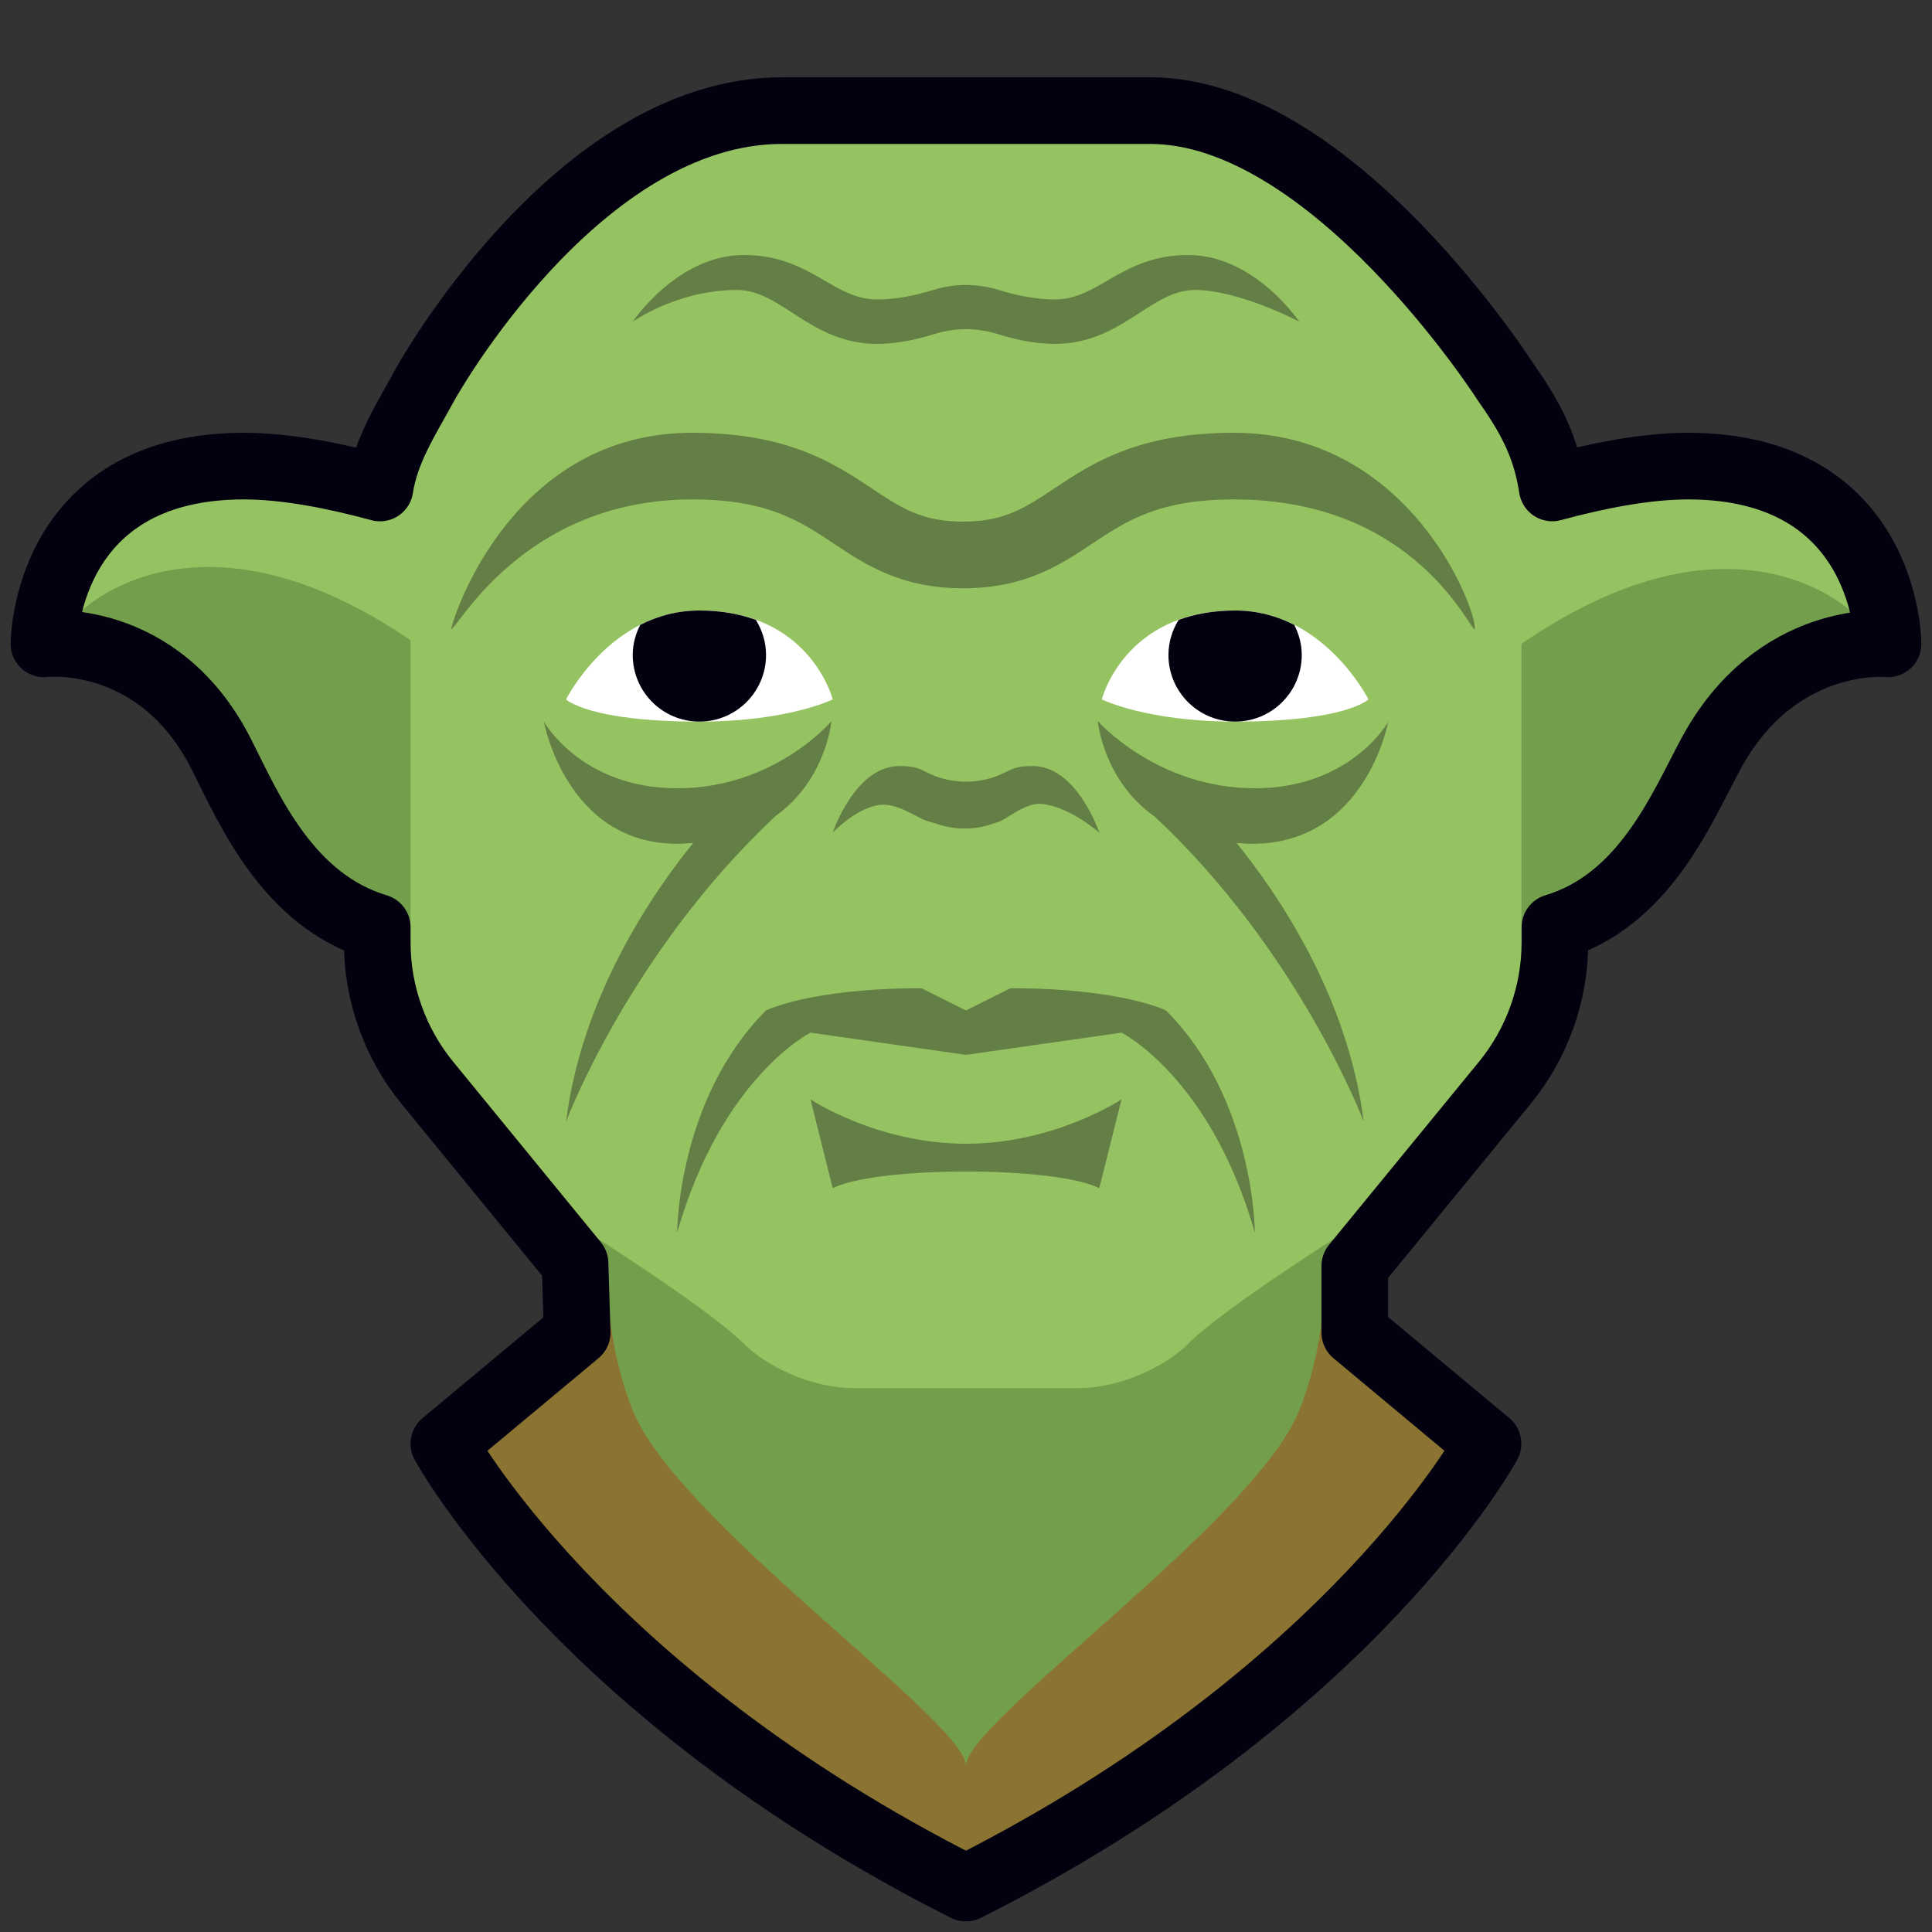 <svg xmlns="http://www.w3.org/2000/svg" xmlns:xlink="http://www.w3.org/1999/xlink" viewBox="0,0,256,256" width="200px" height="200px" fill-rule="nonzero"><rect x="0" y="0" width="256" height="256" fill="#333333" stroke="none"/><g transform="translate(-19.2,-19.2) scale(1.15,1.15)"><g fill="none" fill-rule="nonzero" stroke="none" stroke-width="none" stroke-linecap="none" stroke-linejoin="none" stroke-miterlimit="10" stroke-dasharray="" stroke-dashoffset="0" font-family="none" font-weight="none" font-size="none" text-anchor="none" style="mix-blend-mode: normal"><g transform="scale(2.56,2.56)"><path d="M52,100c-1.012,0 -2.023,-0.239 -2.925,-0.692c-18.758,-9.443 -25.582,-21.396 -26.299,-22.727c-1.46,-2.705 -0.804,-6.104 1.564,-8.075l2.509,-2.091l-4.12,-5.036c-1.659,-2.029 -2.194,-5.281 -2.744,-7.834c-3.497,-2.513 -5.896,-5.292 -7.047,-7.625l-0.264,-0.532c-0.528,-1.058 -1.045,-1.403 -1.299,-1.448c-0.274,0.036 1.918,-1.94 1.625,-1.94c-1.533,0 0.168,-1.019 -1,-2c-1.474,-1.232 -8,-0.575 -8,-2.5c0,-5.828 4.128,-14.5 15.5,-14.5c0.667,0 1.37,0.036 2.105,0.108c0.212,-0.33 0.436,-0.653 0.671,-0.97c1.852,-3.144 9.689,-15.138 21.44,-15.138h16.575c10.813,0 17.84,12.1 19.754,15.011c0.279,0.365 2.108,0.711 2.355,1.096c0.734,-0.071 1.434,-0.107 2.1,-0.107c11.372,0 15.5,8.672 15.5,14.5c0,1.955 -0.867,3.786 -2.378,5.026c-1.165,0.952 -2.627,1.474 -4.123,1.474v0c-0.294,0 -0.588,-0.021 -0.879,-0.061c-0.251,0.047 -0.77,0.395 -1.306,1.467l-0.26,0.522c-1.142,2.32 -2.92,5.935 -6.415,8.447c-0.549,2.556 -1.701,4.974 -3.363,7.004l-4.126,5.037l2.507,2.091c2.364,1.973 3.02,5.37 1.558,8.079c-0.714,1.325 -7.538,13.278 -26.292,22.719c-0.905,0.456 -1.915,0.695 -2.923,0.695z" fill-opacity="0" fill="#000000" stroke="none" stroke-width="1" stroke-linecap="butt" stroke-linejoin="miter" opacity="0.35"></path><path d="M50,98c-1.012,0 -2.023,-0.239 -2.925,-0.692c-18.758,-9.443 -25.582,-21.396 -26.299,-22.727c-1.46,-2.705 -0.804,-6.104 1.564,-8.075l2.509,-2.091l-4.12,-5.036c-1.659,-2.029 -2.812,-4.444 -3.361,-6.997c-3.497,-2.513 -5.278,-6.129 -6.429,-8.462l-0.264,-0.532c-0.528,-1.058 -1.045,-1.403 -1.299,-1.448c-0.276,0.037 -0.57,0.057 -0.863,0.057c-1.533,0 -3.021,-0.541 -4.188,-1.522c-1.473,-1.234 -2.325,-3.05 -2.325,-4.975c0,-5.828 4.128,-14.5 15.5,-14.5c0.667,0 1.37,0.036 2.105,0.108c0.212,-0.33 0.436,-0.653 0.671,-0.97c1.852,-3.144 9.689,-15.138 21.44,-15.138h16.575c10.813,0 19.406,12.071 21.32,14.982c0.279,0.365 0.542,0.74 0.789,1.125c0.734,-0.071 1.434,-0.107 2.1,-0.107c11.372,0 15.5,8.672 15.5,14.5c0,1.955 -0.867,3.786 -2.378,5.026c-1.165,0.952 -2.627,1.474 -4.123,1.474v0c-0.294,0 -0.588,-0.021 -0.879,-0.061c-0.251,0.047 -0.77,0.395 -1.306,1.467l-0.26,0.522c-1.142,2.32 -2.92,5.935 -6.415,8.447c-0.549,2.556 -1.701,4.974 -3.363,7.004l-4.126,5.037l2.507,2.091c2.364,1.973 3.02,5.37 1.558,8.079c-0.714,1.325 -7.538,13.278 -26.292,22.719c-0.905,0.456 -1.915,0.695 -2.923,0.695z" fill-opacity="0" fill="#f2f2f2" stroke="none" stroke-width="1" stroke-linecap="butt" stroke-linejoin="miter"></path><path d="M9,35l2,-5l6,-2l6.622,0.485l3.378,0.515l-1,21l-4,-2l-4,-6l-4,-5z" fill="#739f4d" stroke="none" stroke-width="1" stroke-linecap="butt" stroke-linejoin="miter"></path><path d="M91,35l-2,-5l-6,-2l-6.622,0.485l-3.378,0.515l1,21l4,-2l4,-6l4,-5z" fill="#739f4d" stroke="none" stroke-width="1" stroke-linecap="butt" stroke-linejoin="miter"></path><path d="M25,28v21v5l8,9v8l17,16l13,-12l6,-9l-3,-3l10,-11l-1,-4v-19l-1,-5l-8,-9l-7.709,-3.5l-17.291,-0.5l-7,3l-4,5l-4,5l-1,4" fill="#96c362" stroke="none" stroke-width="1" stroke-linecap="butt" stroke-linejoin="miter"></path><path d="M33,62c0,0 5.419,3.419 7,5c1,1 3,2 5,2c4,0 5,0 5,0v18l-14,-11l-3,-6z" fill="#739f4d" stroke="none" stroke-width="1" stroke-linecap="butt" stroke-linejoin="miter"></path><path d="M67,62c0,0 -5.419,3.419 -7,5c-1,1 -3,2 -5,2c-4,0 -5,0 -5,0l-2,6.169l2,11.831l14,-11l3,-6z" fill="#739f4d" stroke="none" stroke-width="1" stroke-linecap="butt" stroke-linejoin="miter"></path><path d="M66,66c0,0 -0.17,1.924 -1,4c-2,5 -15,14 -15,16c0,-2 -13,-11 -15,-16c-0.83,-2.076 -1,-4 -1,-4l-7.5,5.5l4.5,5.5l8,8l11,6l11,-6l8,-8l4.5,-5.5z" fill="#8b7431" stroke="none" stroke-width="1" stroke-linecap="butt" stroke-linejoin="miter"></path><path d="M10.217,34c0,0 6,-6 17,3v-11l-5.927,1.91l-8.073,0.09l-3.958,3.18z" fill="#96c362" stroke="none" stroke-width="1" stroke-linecap="butt" stroke-linejoin="miter"></path><path d="M89.891,34.09c0,0 -6,-6 -17,3v-11l5.927,1.91l8.073,0.09l2.895,4.229z" fill="#96c362" stroke="none" stroke-width="1" stroke-linecap="butt" stroke-linejoin="miter"></path><path d="M82.5,27.5c-1.914,0 -4.12,0.441 -6.115,0.983c-0.265,-1.719 -0.856,-3.011 -2.069,-4.722c0,0 -7.816,-12.261 -16.025,-12.261h-8.284h-0.008h-8.282c-9.216,0 -16.025,12.261 -16.025,12.261c-0.877,1.61 -1.804,3.004 -2.069,4.724c-1.998,-0.544 -4.206,-0.985 -6.123,-0.985c-9,0 -9,8 -9,8c0,0 5.174,-0.623 8,5c1.261,2.509 2.992,6.555 7,7.756v0.674c0,2.308 0.799,4.546 2.26,6.332l6.643,8.12l0.097,3.118l-6,5c0,0 6.051,11.219 23.494,20h0.006c17.444,-8.781 23.494,-20 23.494,-20l-5.995,-5v-3l6.747,-8.237c1.462,-1.787 2.26,-4.024 2.26,-6.332v-0.677c4.003,-1.203 5.671,-5.279 6.993,-7.754c2.949,-5.522 8,-5 8,-5c0,0 0.001,-8 -8.999,-8z" fill="none" stroke="#030110" stroke-width="3" stroke-linecap="round" stroke-linejoin="round"></path><path d="M32,38c0,0 2,-4 6,-4c5,0 6,4 6,4c0,0 -2,1 -6,1c-5,0 -6,-1 -6,-1z" fill="#ffffff" stroke="none" stroke-width="1" stroke-linecap="butt" stroke-linejoin="miter"></path><path d="M41,36c0,-0.581 -0.173,-1.119 -0.459,-1.578c-0.704,-0.257 -1.539,-0.422 -2.541,-0.422c-1.018,0 -1.905,0.26 -2.663,0.647c-0.209,0.408 -0.337,0.863 -0.337,1.353c0,1.657 1.343,3 3,3c1.657,0 3,-1.343 3,-3z" fill="#030110" stroke="none" stroke-width="1" stroke-linecap="butt" stroke-linejoin="miter"></path><path d="M68.112,38c0,0 -2,-4 -6,-4c-5,0 -6,4 -6,4c0,0 2,1 6,1c5,0 6,-1 6,-1z" fill="#ffffff" stroke="none" stroke-width="1" stroke-linecap="butt" stroke-linejoin="miter"></path><path d="M59.112,36c0,-0.581 0.173,-1.119 0.459,-1.578c0.705,-0.257 1.54,-0.422 2.541,-0.422c1.018,0 1.905,0.26 2.663,0.647c0.208,0.408 0.337,0.864 0.337,1.353c0,1.657 -1.343,3 -3,3c-1.657,0 -3,-1.343 -3,-3z" fill="#030110" stroke="none" stroke-width="1" stroke-linecap="butt" stroke-linejoin="miter"></path><path d="M62.06,26c-4.321,0 -6.412,1.391 -8.092,2.509c-1.301,0.865 -2.241,1.491 -4.101,1.491c-1.86,0 -2.8,-0.626 -4.101,-1.491c-1.68,-1.118 -3.771,-2.509 -8.092,-2.509c-7.964,0 -10.674,8 -10.847,8.836c0.219,0.109 3.214,-5.836 10.847,-5.836c3.388,0 4.843,0.969 6.384,1.994c1.413,0.94 3.015,2.006 5.809,2.006c2.794,0 4.396,-1.065 5.809,-2.006c1.541,-1.025 2.996,-1.994 6.384,-1.994c8.192,0 10.624,5.949 10.843,5.842c0.097,-0.842 -2.88,-8.842 -10.843,-8.842z" fill="#030110" stroke="none" stroke-width="1" stroke-linecap="butt" stroke-linejoin="miter" opacity="0.35"></path><path d="M44,44c0,0 1,-3 3,-3c1.031,0 0.999,0.266 1.822,0.523c0.764,0.239 1.592,0.239 2.357,0c0.822,-0.257 0.79,-0.523 1.821,-0.523c2,0 3,3 3,3c0,0 -1.267,-1.133 -2.551,-1.292c-0.755,-0.094 -1.603,0.677 -1.968,0.799l-0.341,0.113c-0.742,0.247 -1.542,0.259 -2.291,0.033l-0.616,-0.186c-0.449,-0.135 -1.34,-0.851 -2.189,-0.708c-1.054,0.178 -2.044,1.241 -2.044,1.241z" fill="#030110" stroke="none" stroke-width="1" stroke-linecap="butt" stroke-linejoin="miter" opacity="0.35"></path><path d="M59,52c0,0 -2,-1 -7,-1c-2,1 -2,1 -2,1c0,0 0,0 -2,-1c-5,0 -7,1 -7,1c-4,4 -4,10 -4,10c2,-7 6,-9 6,-9l7,1l7,-1c0,0 4,2 6,9c0,0 0,-6 -4,-10z" fill="#030110" stroke="none" stroke-width="1" stroke-linecap="butt" stroke-linejoin="miter" opacity="0.35"></path><g fill="#030110" stroke="none" stroke-width="1" stroke-linecap="butt" stroke-linejoin="miter" opacity="0.35"><path d="M31,39c0,0 1,5.5 6,5.5c0.255,0 0.484,-0.023 0.721,-0.039c-1.819,2.244 -5.014,6.886 -5.721,12.539c0,0 2.876,-7.636 9.445,-13.762c2.268,-1.63 2.498,-4.26 2.498,-4.26c0,0 -2.534,3.022 -6.943,3.022c-4.327,0 -6,-3 -6,-3z"></path><path d="M69,39.016c0,0 -1.673,2.984 -6,2.984c-4.409,0 -7.066,-3.022 -7.066,-3.022c0,0 0.238,2.678 2.567,4.304c6.535,6.118 9.398,13.718 9.398,13.718c-0.706,-5.651 -3.901,-10.293 -5.72,-12.538c0.229,0.015 0.451,0.038 0.697,0.038c5.124,0 6.124,-5.484 6.124,-5.484z"></path></g><path d="M60.303,19.573c-2,0 -3.303,2.427 -6.303,2.427c-0.92,0 -1.84,-0.212 -2.566,-0.44c-0.937,-0.295 -1.932,-0.295 -2.869,0c-0.725,0.228 -1.645,0.44 -2.565,0.44c-3,0 -4.303,-2.427 -6.303,-2.427c-2.697,0 -4.697,1.427 -4.697,1.427c0,0 2,-3 5,-3c3,0 4,2 6,2c0.902,0 1.805,-0.204 2.524,-0.427c0.965,-0.3 1.988,-0.3 2.953,0c0.718,0.223 1.621,0.427 2.523,0.427c2,0 3,-2 6,-2c3,0 5,3 5,3c0,0 -2.697,-1.427 -4.697,-1.427z" fill="#030110" stroke="none" stroke-width="1" stroke-linecap="butt" stroke-linejoin="miter" opacity="0.35"></path><path d="M50,58c-4,0 -7,-2 -7,-2l1,4c2,-1 10,-1 12,0l1,-4c0,0 -3,2 -7,2z" fill="#030110" stroke="none" stroke-width="1" stroke-linecap="butt" stroke-linejoin="miter" opacity="0.35"></path></g></g></g></svg>